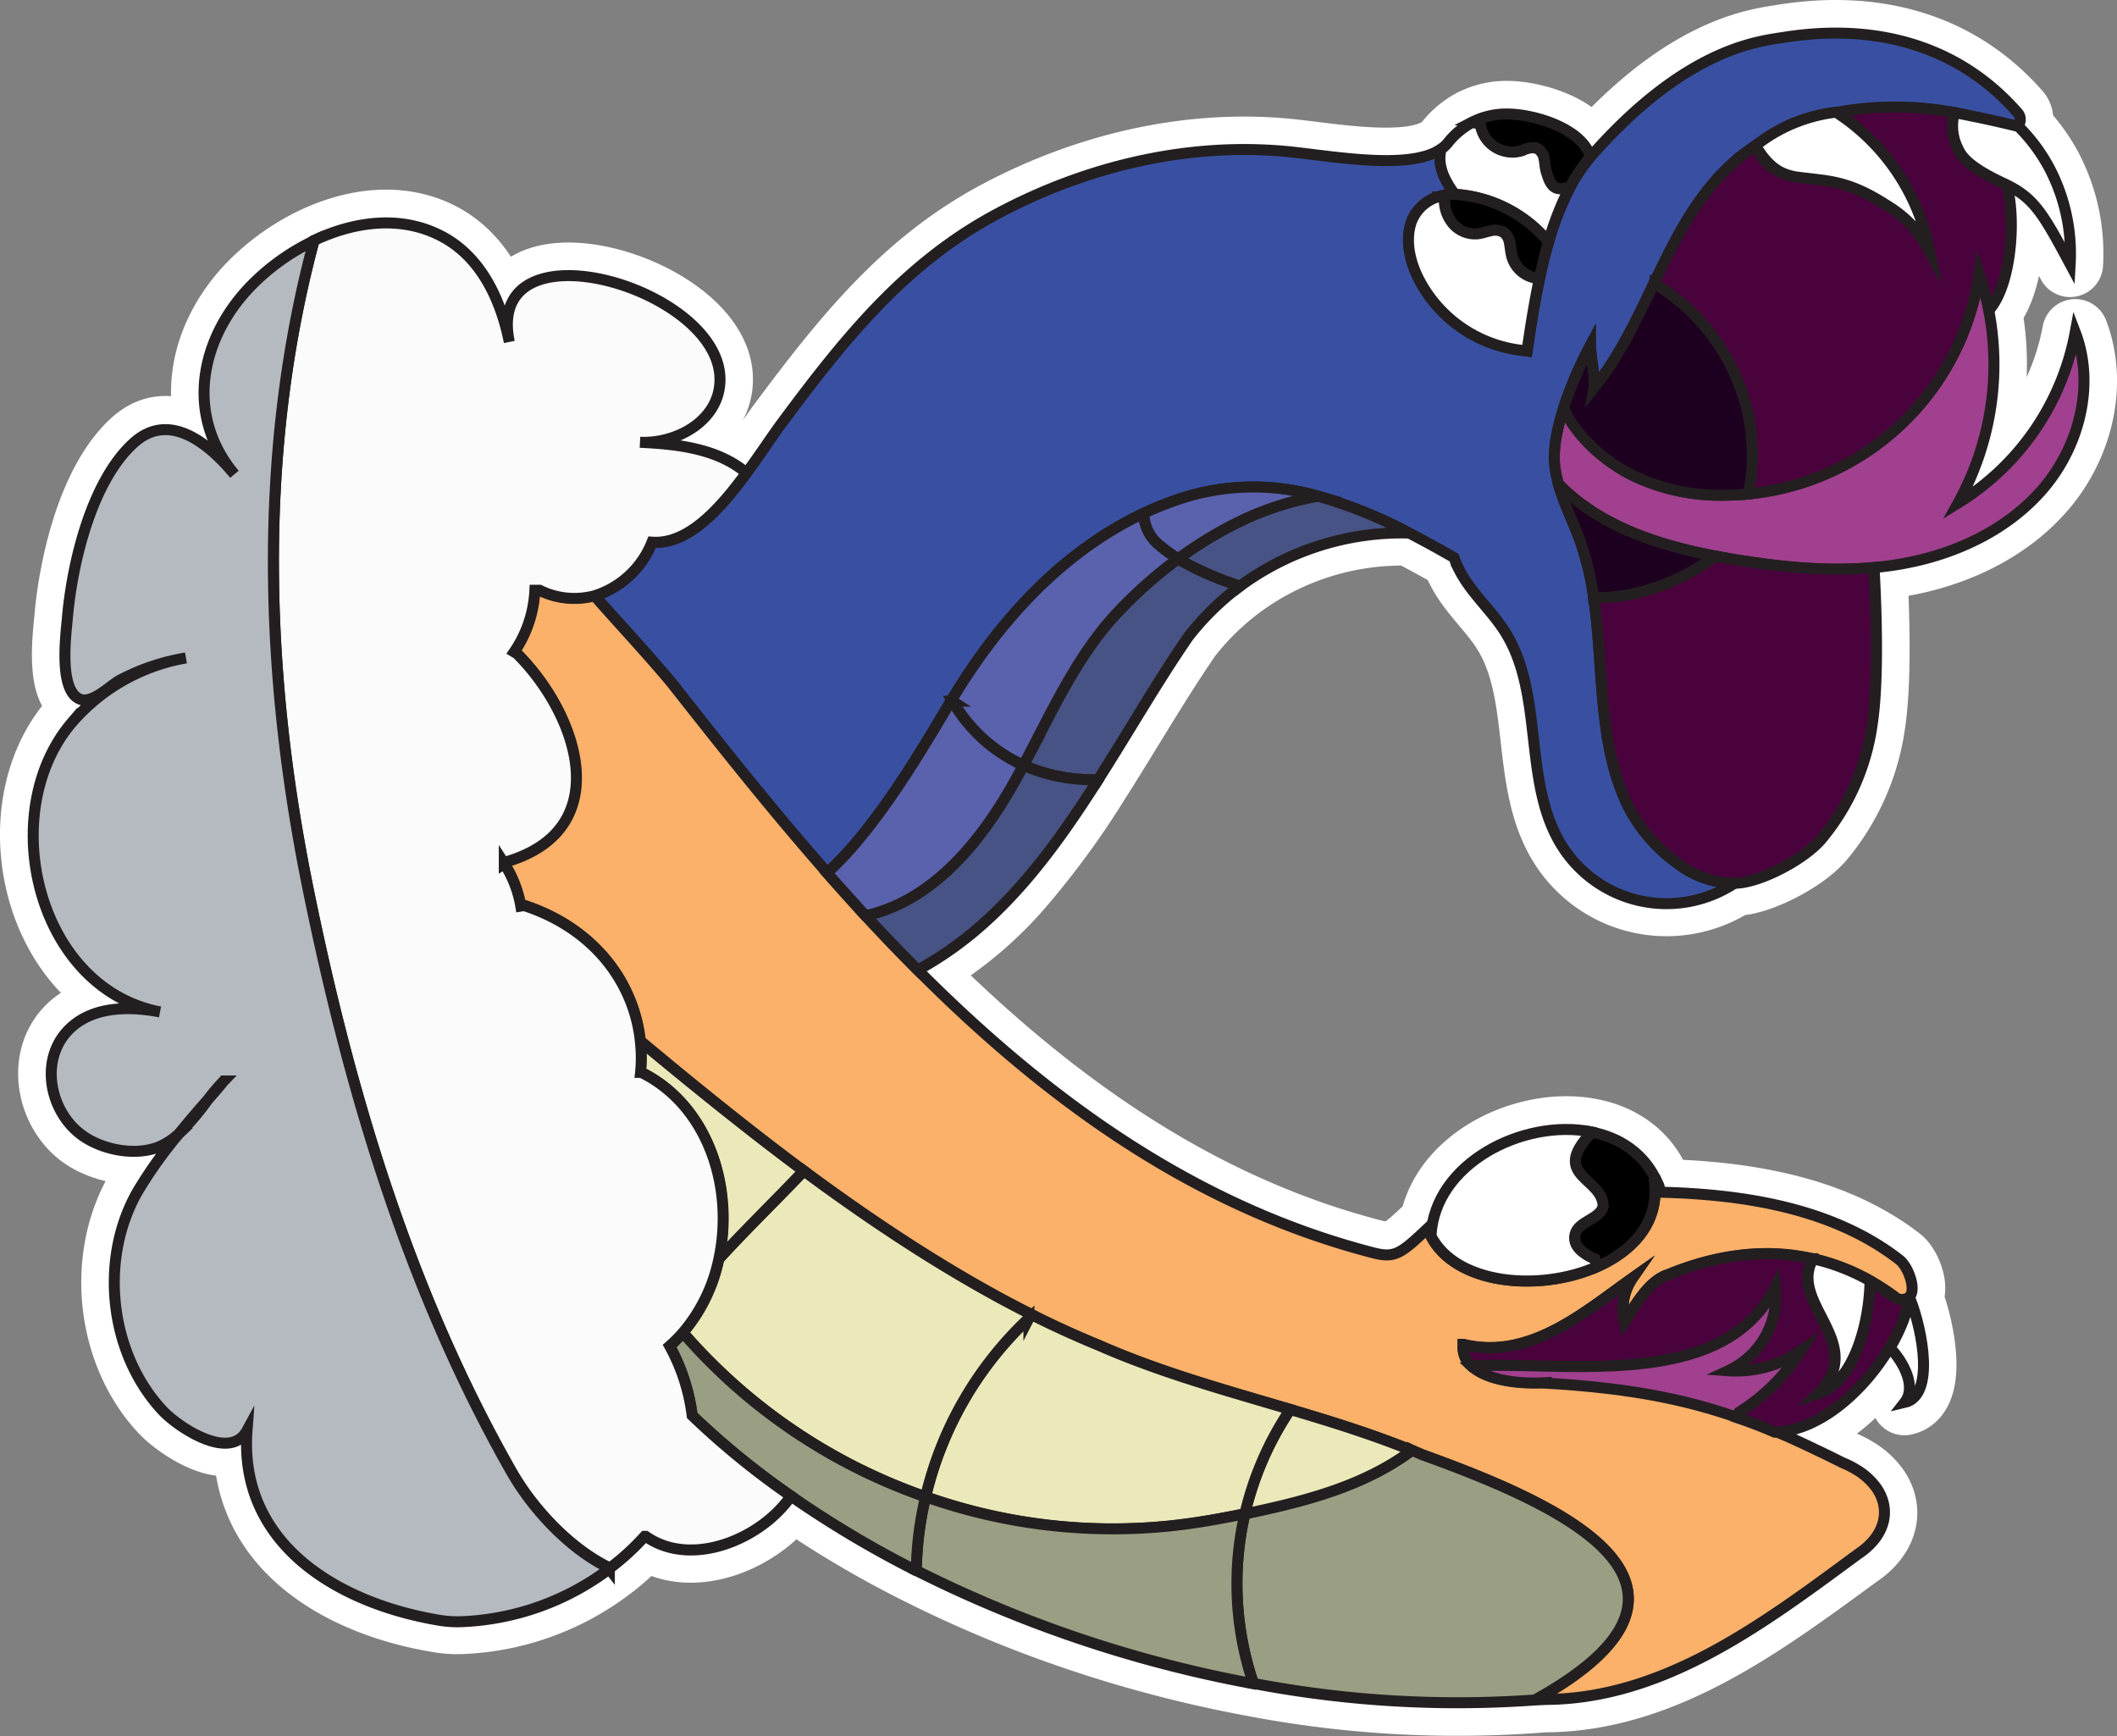<svg id="Capa_1" data-name="Capa 1" xmlns="http://www.w3.org/2000/svg" viewBox="0 0 384.78 315.53"><rect x="0" y="0" width="384.78" height="315.53" fill="#808080" stroke="none"/><defs><style>.cls-1{fill:#fafbfd;stroke:#fff;stroke-linecap:round;stroke-linejoin:round;stroke-width:12px;}.cls-2{fill:#a1408f;}.cls-10,.cls-11,.cls-12,.cls-13,.cls-14,.cls-2,.cls-3,.cls-4,.cls-5,.cls-6,.cls-7,.cls-8,.cls-9{stroke:#231f20;stroke-miterlimit:10;stroke-width:2px;}.cls-3{fill:#3950a2;}.cls-4{fill:#49023c;}.cls-5{fill:#fff;}.cls-6{fill:#fbb169;}.cls-7{fill:#1d001f;}.cls-9{fill:#9a9f84;}.cls-10{fill:#ebe9b9;}.cls-11{fill:#475384;}.cls-12{fill:#5a62ad;}.cls-13{fill:#fafbfa;}.cls-14{fill:#b5bac1;}</style></defs><path class="cls-1" d="M377.19,60.36a46.39,46.39,0,0,1-21.31,31,51.88,51.88,0,0,0,5.51-35.43l.52-.1h0c3.65-4.77,4.52-16.06,2.82-22.25,5,2.49,6.64,5.32,11.52,14.41a33.31,33.31,0,0,0-3.85-17.6A32,32,0,0,0,366.88,23l-.43-.1a1,1,0,0,0,.59-.46,1.81,1.81,0,0,0-.35-2C355.76,8,340.51,4.16,324.15,6.78c-4.64.74-17.73,2-35.08,21.68-1.54-5.13-10.26-7.79-15.24-7.76a13.69,13.69,0,0,0-6.28,1.51,14.18,14.18,0,0,0-4.43,3.73,6.24,6.24,0,0,1-1.37,1.23c-5.47,3.66-18.48,1.43-26.46.53-18.67-2.1-37.8,2.4-54.35,11.3S153.5,61.52,142.26,76.59c-2,2.65-4.19,6.06-6.65,9.41l-.55-.56c-5.44-4.19-12.8-4.77-18.75-5.08,6.78.36,14.73-4.08,14.54-11.67-.4-16.63-42.91-28.69-38.28-6.56C91,54.29,87.27,46.32,79.79,42.64c-7.21-3.56-15.5-2.41-22.72,1a40.43,40.43,0,0,0-11.28,8c-9.43,9.56-12.25,23.59-3.18,34.44-4.48-5.39-11.76-11.64-18.31-5.7-7.73,7-11.22,22.08-12.07,32-.26,3-1.58,13,2.28,14.56,2.29.94,5.55-2.54,7.36-3.48a39.45,39.45,0,0,1,11.92-4,35.35,35.35,0,0,0-20.71,11.68c-14.06,16.35-6.4,48.33,16,52.63-5.38-1-12-1.08-16.26,2.9C7.17,192,8.75,201.42,14.45,206c3.65,2.9,9.78,4.17,14.18,2.53A12.24,12.24,0,0,0,32.56,206,78.37,78.37,0,0,0,25,216.56c-7,12.21-5.2,29.43,4.59,39.85,2.81,3,12.22,9.28,15.31,3.59C43.38,280.36,61,291.29,79.74,294.36a20.27,20.27,0,0,0,4.19.27,47.73,47.73,0,0,0,26.81-9.6,44.81,44.81,0,0,0,6.41-5.85l.19,0h0c8.49,5.94,21.21.3,26.41-7.32a188.11,188.11,0,0,0,22.61,13.45,224.07,224.07,0,0,0,29.45,12.34,231.24,231.24,0,0,0,31.67,8.26,197.56,197.56,0,0,0,52.46,3v-.06c22,.3,40.54-13.74,57.76-26.31,5.07-3.41,6-8.19,3.31-12a12,12,0,0,0-3.79-3.4,16.51,16.51,0,0,0-2.38-1.19c-1.58-.79-3.11-1.54-4.61-2.25-2.61-1.26-5.13-2.4-7.61-3.44,8.48-.27,16.47-8,20.84-15.29l.2.11h0c2.4,2.61,4.68,7,2.49,9.78,5.43-1.19,3.4-12.7,1-19h0l-.2-.06c1.49-1.24,0-5.43-1.6-6.78-12-9.33-28.08-12-43.44-12.36a15.92,15.92,0,0,0-.74-1.94c-2.35-5.19-6.86-8.07-12.06-9.07-12.25-2.37-28.32,5.75-29,18.88l-.07,0a12.89,12.89,0,0,1-.56-1.31c-4.81,4.57-5.94,5.41-9.84,4.43-32.61-8.41-59.33-27.87-82.71-51.29l.42-.41a69,69,0,0,0,18-14.77A150.53,150.53,0,0,0,199.4,142c5.56-8.71,10.78-17.82,16.59-26.28a48.9,48.9,0,0,1,9-8.92,49.59,49.59,0,0,1,30.75-10l.09-.16c2.84,1.46,5.67,3,8.47,4.63a16,16,0,0,0,1,2.34c2.1,4.09,5.74,7.18,8.2,11.07,7.29,11.47,3.17,27.53,10.42,39a22.44,22.44,0,0,0,31.17,6.88v-.11a11.43,11.43,0,0,0,2.38-.27c4.36-.94,10.92-4.48,13.74-7.92a41.56,41.56,0,0,0,9.1-20.73c1.18-7.82.77-20.28.34-28.17l0-.29h0q2.43-.21,4.83-.63c9.92-1.71,19.61-6.23,26.09-13.92S380.79,69.76,377.19,60.36ZM37.75,199.85a48.5,48.5,0,0,1-5.18,6.09c1.69-2.05,3.44-4.08,5.18-6.09a37.85,37.85,0,0,1,2.92-3.44C39.72,197.56,38.73,198.7,37.75,199.85Zm309.16,36h0a0,0,0,0,0,0,0ZM319.09,26.43l.41.61h0a1.59,1.59,0,0,0,.07.2C319.41,27,319.25,26.72,319.09,26.43Z"/><path class="cls-2" d="M377.19,60.38c3.6,9.4.82,20.52-5.66,28.22s-16.18,12.21-26.1,13.92c-1.6.28-3.21.49-4.82.63h0c-8.38.77-16.89-.07-25.22-1.44-1.19-.2-2.38-.4-3.58-.63-10.42-2-20.85-5.38-28.27-12.84h0l-.2.06a22.31,22.31,0,0,1-.76-3.72c-.32-3,.42-6.72,1.62-10.42,2.38,5.17,7.39,9.64,12.47,12.2A36.68,36.68,0,0,0,313.2,90a43.38,43.38,0,0,0,4.56-.23,46.94,46.94,0,0,0,41.95-40A48.76,48.76,0,0,1,361.39,56a51.88,51.88,0,0,1-5.5,35.43A46.38,46.38,0,0,0,377.19,60.38Z"/><path class="cls-3" d="M172.94,127.28c-.23.36-.44.72-.65,1.09-5.53,9.4-13.68,22.88-21.93,30.27h0l0,0c-9.85-11.21-19.14-22.87-28.12-34.33-4.15-5-10.1-11.46-14.14-16a16.61,16.61,0,0,0,10.43-9.74c6.5.42,12.25-5.91,17.1-12.52,2.47-3.35,4.69-6.76,6.66-9.41C153.51,61.54,164.41,47.93,181,39s35.67-13.41,54.35-11.31c8,.9,21,3.13,26.46-.53l.1.18h0c-.64,2.83.81,5.57,2.54,7.91l0,0a8.73,8.73,0,0,0-3.13.53,7.57,7.57,0,0,0-4.76,4.55c-1.1,3.25-.31,6.86,1.17,10a24.17,24.17,0,0,0,18.86,13.32h0l1,.13c.63-4.35,1.33-8.83,2.26-13.18.49-2.3,1-4.56,1.68-6.74a53.47,53.47,0,0,1,3.59-9.3,30.77,30.77,0,0,1,4-6.1C306.42,8.75,319.52,7.54,324.15,6.8c16.36-2.62,31.61,1.2,42.54,13.65a1.81,1.81,0,0,1,.35,2c-.24.41-.77.66-1.67.51a31.57,31.57,0,0,1-3.78-.93,58.94,58.94,0,0,0-6.36-1.54h0A59.32,59.32,0,0,0,336.86,20c-1.17.15-2.33.36-3.49.6a41.31,41.31,0,0,0-14.27,5.88A33.91,33.91,0,0,0,314.55,30c-6.35,5.85-10.17,13.65-13.95,21.52-3.18,6.65-6.31,13.35-10.91,19,.29-1.68-.59-6-.62-7.76a72.36,72.36,0,0,0-4.88,11.39c-1.2,3.7-1.94,7.41-1.62,10.42a22.31,22.31,0,0,0,.76,3.72c1,3.34,2.59,6.52,3.79,9.81a52,52,0,0,1,2.54,10.54c1.84,12.65.69,26.29,6.13,37.64A29,29,0,0,0,305,157a17.31,17.31,0,0,0,10.09,3.53v.11a22.45,22.45,0,0,1-31.18-6.88c-7.25-11.5-3.13-27.56-10.41-39-2.47-3.89-6.11-7-8.21-11.07a15.93,15.93,0,0,1-1-2.34c-2.81-1.61-5.63-3.17-8.48-4.63a83.54,83.54,0,0,0-16.25-6.53,42.5,42.5,0,0,0-26.07.79,58.51,58.51,0,0,0-5.85,2.45C192.71,100.55,181.41,113.17,172.94,127.28Z"/><path class="cls-4" d="M364.5,32.8c2,5.94,1.24,18.08-2.58,23.07h0l-.52.1a48.76,48.76,0,0,0-1.68-6.19,46.94,46.94,0,0,1-41.95,40h0a35.39,35.39,0,0,0-2.36-21.55,36.64,36.64,0,0,0-14.55-16.59l-.25-.12c3.78-7.87,7.6-15.67,13.95-21.52a33.91,33.91,0,0,1,4.55-3.55l.41.61h0a6.91,6.91,0,0,0,4.73,4.36,36.44,36.44,0,0,0,6.61,1.06c4.82.62,8.08,2.2,12.16,4.84A20.68,20.68,0,0,1,350.29,45c-2-10.13-8-19.27-16.92-24.46,1.16-.24,2.32-.45,3.49-.6a59.32,59.32,0,0,1,18.37.52h0l0,.06h0C355.21,25.14,355.21,28.48,364.5,32.8Z"/><path class="cls-5" d="M347.13,235.91c2.44,6.25,4.47,17.76-.95,19,2.19-2.8-.1-7.17-2.5-9.78h0l-.19-.11c2-3.37,3.26-6.67,3.44-9.11h0l.2.06Z"/><path class="cls-6" d="M157.32,166.42c3.15,3.4,6.34,6.75,9.61,10,23.37,23.42,50.1,42.88,82.7,51.29,3.91,1,5,.14,9.84-4.43a11,11,0,0,0,.57,1.31c4.5,8.91,19.72,10.29,30.24,5.64,6.55-2.89,11.27-8.12,10.44-15.32l.43-.16a15.94,15.94,0,0,1,.75,1.94c15.36.38,31.47,3,43.43,12.36,1.59,1.35,3.09,5.54,1.6,6.78h0v0a2.36,2.36,0,0,1-2.13.16,42.51,42.51,0,0,0-4.9-3.22,38.09,38.09,0,0,0-10.43-4c-8.75-2-17.8-.67-26.57,3l-.1,0c-3.32,1.4-5.39,5.14-7.51,8.46a9.94,9.94,0,0,1,1.48-8c-8.86,6.26-18.71,15-30.74,12.11h-.09c0,.13,0,.26,0,.38a4.44,4.44,0,0,0,1.58,3.54c2.53,2.31,7.77,3.32,13.42,3v0h0c14.8.85,25,2.81,34.88,6.25,2.29.79,4.55,1.68,6.85,2.64,2.48,1,5,2.18,7.61,3.44q2.25,1.06,4.6,2.25a16.13,16.13,0,0,1,2.39,1.19,12,12,0,0,1,3.79,3.4c2.65,3.84,1.76,8.62-3.32,12C320.5,295.13,302,309.17,280,308.87l-.77,0C317,287.8,282.33,273,258.48,264.39c-.74-.32-1.49-.63-2.24-.92-7.15-2.88-14.53-5.17-22-7.37-11.62-3.45-23.37-6.67-34.51-11.58q-6.21-2.53-12.39-5.65c-14.16-7.13-28.12-16.31-41.35-26.11-10.24-7.59-20-15.55-29.16-23.2l-.47.05c-.93-10.53-8-20.79-21.17-25.09h0l-.6.1a20.65,20.65,0,0,0-3-7.71h0l.65-.42h0c19.63-6,12.79-26.64,1.67-37.74h0l-.52-.31a21.71,21.71,0,0,0,3.76-11.22l.86,0a14.2,14.2,0,0,0,10,1c4,4.58,10,11,14.14,16,9,11.46,18.27,23.12,28.12,34.33Q153.79,162.58,157.32,166.42Z"/><path class="cls-6" d="M346.92,235.83h0Z"/><path class="cls-4" d="M265.91,244.77c0-.12,0-.25,0-.38H266c12,2.9,21.88-5.85,30.74-12.11a9.94,9.94,0,0,0-1.48,8c2.12-3.32,4.19-7.06,7.51-8.46l.1,0c8.77-3.69,17.82-5,26.57-3l0,.1c-4.48,8,10.11,15.25,1,24.38,6.42-2,9.27-12.69,9.39-20.39l0-.07a42.51,42.51,0,0,1,4.9,3.22,2.36,2.36,0,0,0,2.13-.16c-.18,2.44-1.43,5.74-3.44,9.11-4.38,7.32-12.37,15-20.84,15.29-2.3-1-4.56-1.85-6.85-2.64l.34-1a35.67,35.67,0,0,0,11.14-11.07,20.67,20.67,0,0,1-13.15,3.56A14.89,14.89,0,0,0,322.66,234c-9.34,18.6-36.87,13.58-54.62,14.24h0l-.54.09A4.44,4.44,0,0,1,265.91,244.77Z"/><path class="cls-4" d="M340.64,103.45c.43,7.89.83,20.35-.35,28.17a41.54,41.54,0,0,1-9.09,20.73c-2.82,3.44-9.39,7-13.75,7.92a11.41,11.41,0,0,1-2.37.27A17.31,17.31,0,0,1,305,157a29,29,0,0,1-9.2-10.72c-5.44-11.35-4.29-25-6.13-37.64l.42-.06c7.61.15,15.59-3,21.73-7.5,1.2.23,2.39.43,3.58.63,8.33,1.37,16.84,2.21,25.22,1.44l0,.29Z"/><path class="cls-5" d="M339.89,232.79l0,.07c-.12,7.7-3,18.42-9.39,20.39,9.09-9.13-5.5-16.35-1-24.38l0-.1A38.09,38.09,0,0,1,339.89,232.79Z"/><path class="cls-2" d="M280.91,251.31c-5.65.32-10.89-.69-13.42-3l.54-.09h0c17.75-.66,45.28,4.36,54.62-14.24a14.89,14.89,0,0,1-8.54,15.15,20.67,20.67,0,0,0,13.15-3.56,35.67,35.67,0,0,1-11.14,11.07l-.34,1c-9.83-3.44-20.08-5.4-34.88-6.25h0Z"/><path class="cls-7" d="M315.4,68.23a35.39,35.39,0,0,1,2.36,21.55h0a43.38,43.38,0,0,1-4.56.23,36.68,36.68,0,0,1-16.54-3.65c-5.08-2.56-10.09-7-12.47-12.2a72.36,72.36,0,0,1,4.88-11.39c0,1.75.91,6.08.62,7.76,4.6-5.66,7.73-12.36,10.91-19l.25.12A36.64,36.64,0,0,1,315.4,68.23Z"/><path class="cls-8" d="M301.15,214.76l-.43.16c.83,7.2-3.89,12.43-10.44,15.32l-.41-1.37c-1.8-.8-4.1-2.33-3.58-4.59s4.45-2.66,5.08-5c-.08-5.27-9.56-5.43-2.35-13.16l.07-.41C294.29,206.69,298.8,209.57,301.15,214.76Z"/><path class="cls-7" d="M283.54,88.25c7.42,7.46,17.85,10.85,28.27,12.84-6.14,4.48-14.12,7.65-21.73,7.5l-.42.06a52,52,0,0,0-2.54-10.54c-1.2-3.29-2.82-6.47-3.79-9.81l.2-.06Z"/><path class="cls-5" d="M260.1,224.57c.67-13.13,16.75-21.25,29-18.88l-.07.41c-7.21,7.73,2.27,7.89,2.35,13.16-.63,2.36-4.45,2.65-5.08,5s1.78,3.79,3.58,4.59l.41,1.37c-10.52,4.65-25.74,3.27-30.24-5.64Z"/><path class="cls-8" d="M289.07,28.48a30.77,30.77,0,0,0-4,6.1h0l-.75-.38h0c-2,.47-2.66-1-3.26-3-.24-.81-.24-1.67-.43-2.49a2.43,2.43,0,0,0-1.54-1.86,4.27,4.27,0,0,0-2.29.47A5.9,5.9,0,0,1,269,22.47l-1.48-.24a13.66,13.66,0,0,1,6.28-1.51C278.81,20.69,287.53,23.35,289.07,28.48Z"/><path class="cls-5" d="M285.06,34.57h0a53.47,53.47,0,0,0-3.59,9.3h0l-.14,0a24,24,0,0,0-16.92-8.56c-1.73-2.34-3.18-5.08-2.54-7.91h0l-.1-.18A6,6,0,0,0,263.12,26a14.1,14.1,0,0,1,4.44-3.73l1.48.24a5.9,5.9,0,0,0,7.74,4.83,4.27,4.27,0,0,1,2.29-.47,2.43,2.43,0,0,1,1.54,1.86c.19.82.19,1.68.43,2.49.6,2,1.23,3.48,3.26,3h0Z"/><path class="cls-8" d="M281.33,43.84l.14,0h0c-.64,2.18-1.19,4.44-1.68,6.74a5.46,5.46,0,0,1-5-4.37c-.16-.69-.19-1.41-.34-2.1a3,3,0,0,0-1-1.82A3,3,0,0,0,271,42c-.8.15-1.58.46-2.39.55a5.32,5.32,0,0,1-4.52-1.83A6.72,6.72,0,0,1,262.58,36h0l-1.26-.14a8.73,8.73,0,0,1,3.13-.53l0,0A24,24,0,0,1,281.33,43.84Z"/><path class="cls-9" d="M258.48,264.39C282.33,273,317,287.8,279.19,308.85l.77,0v.05h0a197.65,197.65,0,0,1-52.47-3h0l.11-.61a56.61,56.61,0,0,1-1.33-30.2c.65-.13,1.31-.26,2-.41,9.76-2.1,19.66-4.82,27.77-10.67l.24-.6C257,263.76,257.74,264.07,258.48,264.39Z"/><path class="cls-5" d="M279.8,50.62c-.93,4.35-1.63,8.83-2.26,13.18l-1-.13h0a24.17,24.17,0,0,1-18.86-13.32c-1.48-3.09-2.27-6.7-1.17-10a7.57,7.57,0,0,1,4.76-4.55l1.26.14h0a6.72,6.72,0,0,0,1.54,4.72,5.32,5.32,0,0,0,4.52,1.83c.81-.09,1.59-.4,2.39-.55a3,3,0,0,1,2.36.34,3,3,0,0,1,1,1.82c.15.69.18,1.41.34,2.1A5.46,5.46,0,0,0,279.8,50.62Z"/><path class="cls-10" d="M256.24,263.47l-.24.6c-8.11,5.85-18,8.57-27.77,10.67-.65.15-1.31.28-2,.41a57.3,57.3,0,0,1,7.78-18.26l.23-.79C241.71,258.3,249.09,260.59,256.24,263.47Z"/><path class="cls-11" d="M224.54,106.26a56.73,56.73,0,0,1-10.44-4.69,72.73,72.73,0,0,1,11.43-6.9,53.69,53.69,0,0,1,14-4.49h0a83.54,83.54,0,0,1,16.25,6.53l-.09.16a49.61,49.61,0,0,0-30.75,10Z"/><path class="cls-12" d="M239.56,90.17h0a53.69,53.69,0,0,0-14,4.49,72.73,72.73,0,0,0-11.43,6.9,30.29,30.29,0,0,1-3.67-2.69A7.63,7.63,0,0,1,207.92,94l-.28-.6A58.51,58.51,0,0,1,213.49,91,42.5,42.5,0,0,1,239.56,90.17Z"/><path class="cls-10" d="M234.28,256.1l-.23.79a57.3,57.3,0,0,0-7.78,18.26c-4.56.94-9.14,1.75-13.75,2.23a102.09,102.09,0,0,1-44.29-5.32A64.75,64.75,0,0,1,187,239.6h0l.37-.72q6.17,3.1,12.39,5.65C210.91,249.43,222.66,252.65,234.28,256.1Z"/><path class="cls-9" d="M227.6,305.35l-.11.61h0a228.89,228.89,0,0,1-61.12-20.6l.18-.33h0a62.19,62.19,0,0,1,1.68-13,102.09,102.09,0,0,0,44.29,5.32c4.61-.48,9.19-1.29,13.75-2.23A56.61,56.61,0,0,0,227.6,305.35Z"/><path class="cls-11" d="M224.54,106.26l.43.57a49.17,49.17,0,0,0-9,8.92c-5.82,8.46-11,17.57-16.59,26.28h0l-.47-.3A31.53,31.53,0,0,1,186,139.1c5.21-9.76,9.71-20,17.32-28a81.24,81.24,0,0,1,10.77-9.51A56.73,56.73,0,0,0,224.54,106.26Z"/><path class="cls-12" d="M214.1,101.57a81.24,81.24,0,0,0-10.77,9.51c-7.61,8-12.11,18.26-17.32,28a28.27,28.27,0,0,1-12.84-11.67h0l-.23-.15c8.47-14.11,19.77-26.73,34.7-33.87l.28.6a7.63,7.63,0,0,0,2.51,4.87A30.29,30.29,0,0,0,214.1,101.57Z"/><path class="cls-11" d="M167.34,176l-.41.41c-3.27-3.26-6.46-6.61-9.61-10,12-2.64,20.7-13.11,26.77-23.82.66-1.15,1.29-2.32,1.92-3.5a31.53,31.53,0,0,0,12.92,2.63l.47.3h0C190.72,155.65,181.21,168.32,167.34,176Z"/><path class="cls-10" d="M187.38,238.87l-.37.72h0a64.75,64.75,0,0,0-18.78,32.46,103,103,0,0,1-44.14-29.89,30,30,0,0,0,6.48-13.27c4.41-4.9,10.53-10.84,15.08-15.61h0l.38-.52C159.26,222.56,173.22,231.74,187.38,238.87Z"/><path class="cls-12" d="M186,139.1c-.63,1.18-1.26,2.35-1.92,3.5-6.07,10.71-14.75,21.18-26.77,23.82q-3.52-3.84-7-7.77l0,0h0c8.25-7.39,16.4-20.87,21.93-30.27.21-.37.42-.73.65-1.09l.23.15h0A28.27,28.27,0,0,0,186,139.1Z"/><path class="cls-9" d="M143.76,271.91a144.79,144.79,0,0,1-17.95-14.64,35.24,35.24,0,0,0-4.16-12.64,25.75,25.75,0,0,0,2.44-2.46,103,103,0,0,0,44.14,29.89,62.19,62.19,0,0,0-1.68,13h0l-.18.33A188.9,188.9,0,0,1,143.76,271.91Z"/><path class="cls-10" d="M146,212.76l-.38.52h0C141.1,218.06,135,224,130.57,228.9c2.85-13-1.88-28-14.06-34h0l-.15,0a26.21,26.21,0,0,0,0-5.24l.47-.05C126,197.21,135.79,205.17,146,212.76Z"/><path class="cls-13" d="M125.81,257.27a144.79,144.79,0,0,0,17.95,14.64c-5.2,7.62-17.91,13.26-26.4,7.32h0l-.19,0a45.35,45.35,0,0,1-6.41,5.85l-.18-.23c-7-3.44-13.72-10.58-17.6-17.39-18.55-32.53-29.42-68.87-36.9-105.56-8-39.11-9.34-79.65,1-118.2,7.23-3.42,15.51-4.57,22.72-1C87.28,46.34,91,54.31,92.57,62.15,87.94,40,130.46,52.08,130.86,68.71c.19,7.59-7.76,12-14.54,11.67,5.94.31,13.31.89,18.74,5.08l.55.56C130.76,92.63,125,99,118.51,98.54a16.61,16.61,0,0,1-10.43,9.74,14.2,14.2,0,0,1-10-1l-.86,0a21.71,21.71,0,0,1-3.76,11.22l.52.31h0c11.12,11.1,18,31.73-1.67,37.74h0l-.65.42h0a20.65,20.65,0,0,1,3,7.71l.6-.1h0c13.16,4.3,20.24,14.56,21.17,25.09a26.21,26.21,0,0,1,0,5.24l.15,0h0c12.18,6.05,16.91,21,14.06,34a30,30,0,0,1-6.48,13.27,25.75,25.75,0,0,1-2.44,2.46A35.24,35.24,0,0,1,125.81,257.27Z"/><path class="cls-14" d="M32.58,206a47.61,47.61,0,0,0,5.17-6.09c1-1.15,2-2.29,2.93-3.44a36.37,36.37,0,0,0-2.93,3.44C36,201.89,34.27,203.91,32.58,206Zm0,0a12.24,12.24,0,0,1-3.93,2.53c-4.4,1.64-10.53.37-14.18-2.53-5.7-4.53-7.28-13.95-1.63-19.18,4.29-4,10.87-3.93,16.25-2.9-22.39-4.3-30-36.28-16-52.63A35.35,35.35,0,0,1,33.8,119.58a39.42,39.42,0,0,0-11.93,4c-1.81.94-5.06,4.42-7.36,3.48-3.86-1.58-2.54-11.58-2.28-14.56.85-10,4.35-25,12.07-32,6.56-5.94,13.83.31,18.31,5.7-9.06-10.85-6.24-24.88,3.19-34.44a40.38,40.38,0,0,1,11.27-8c-10.34,38.55-9,79.09-1,118.2,7.48,36.69,18.35,73,36.9,105.56,3.88,6.81,10.56,13.95,17.6,17.39l.18.23a47.66,47.66,0,0,1-26.82,9.6,20.17,20.17,0,0,1-4.18-.27C61,291.31,43.38,280.38,44.9,260c-3.09,5.69-12.5-.6-15.31-3.59C19.81,246,18,228.79,25,216.58A79.26,79.26,0,0,1,32.56,206Z"/><path class="cls-5" d="M333.72,20.39a38.65,38.65,0,0,1,16.91,24.89,20.72,20.72,0,0,0-7.27-7.7c-4.08-2.64-7.35-4.23-12.17-4.84-4.31-.56-5-.48-6.61-1.06s-3.62-1.9-5.48-5.23a28.81,28.81,0,0,1,8.84-4.78A28.31,28.31,0,0,1,333.72,20.39Z"/><path class="cls-5" d="M366.89,23a32,32,0,0,1,5.53,7.41A33.51,33.51,0,0,1,376.27,48c-5.06-9.43-6.61-12.12-12.1-14.68-7.29-3.4-7.86-5.4-8.51-6.77a9.12,9.12,0,0,1-.43-6.09c1.13.22,2.27.44,3.42.68Q362.88,22,366.89,23Z"/></svg>